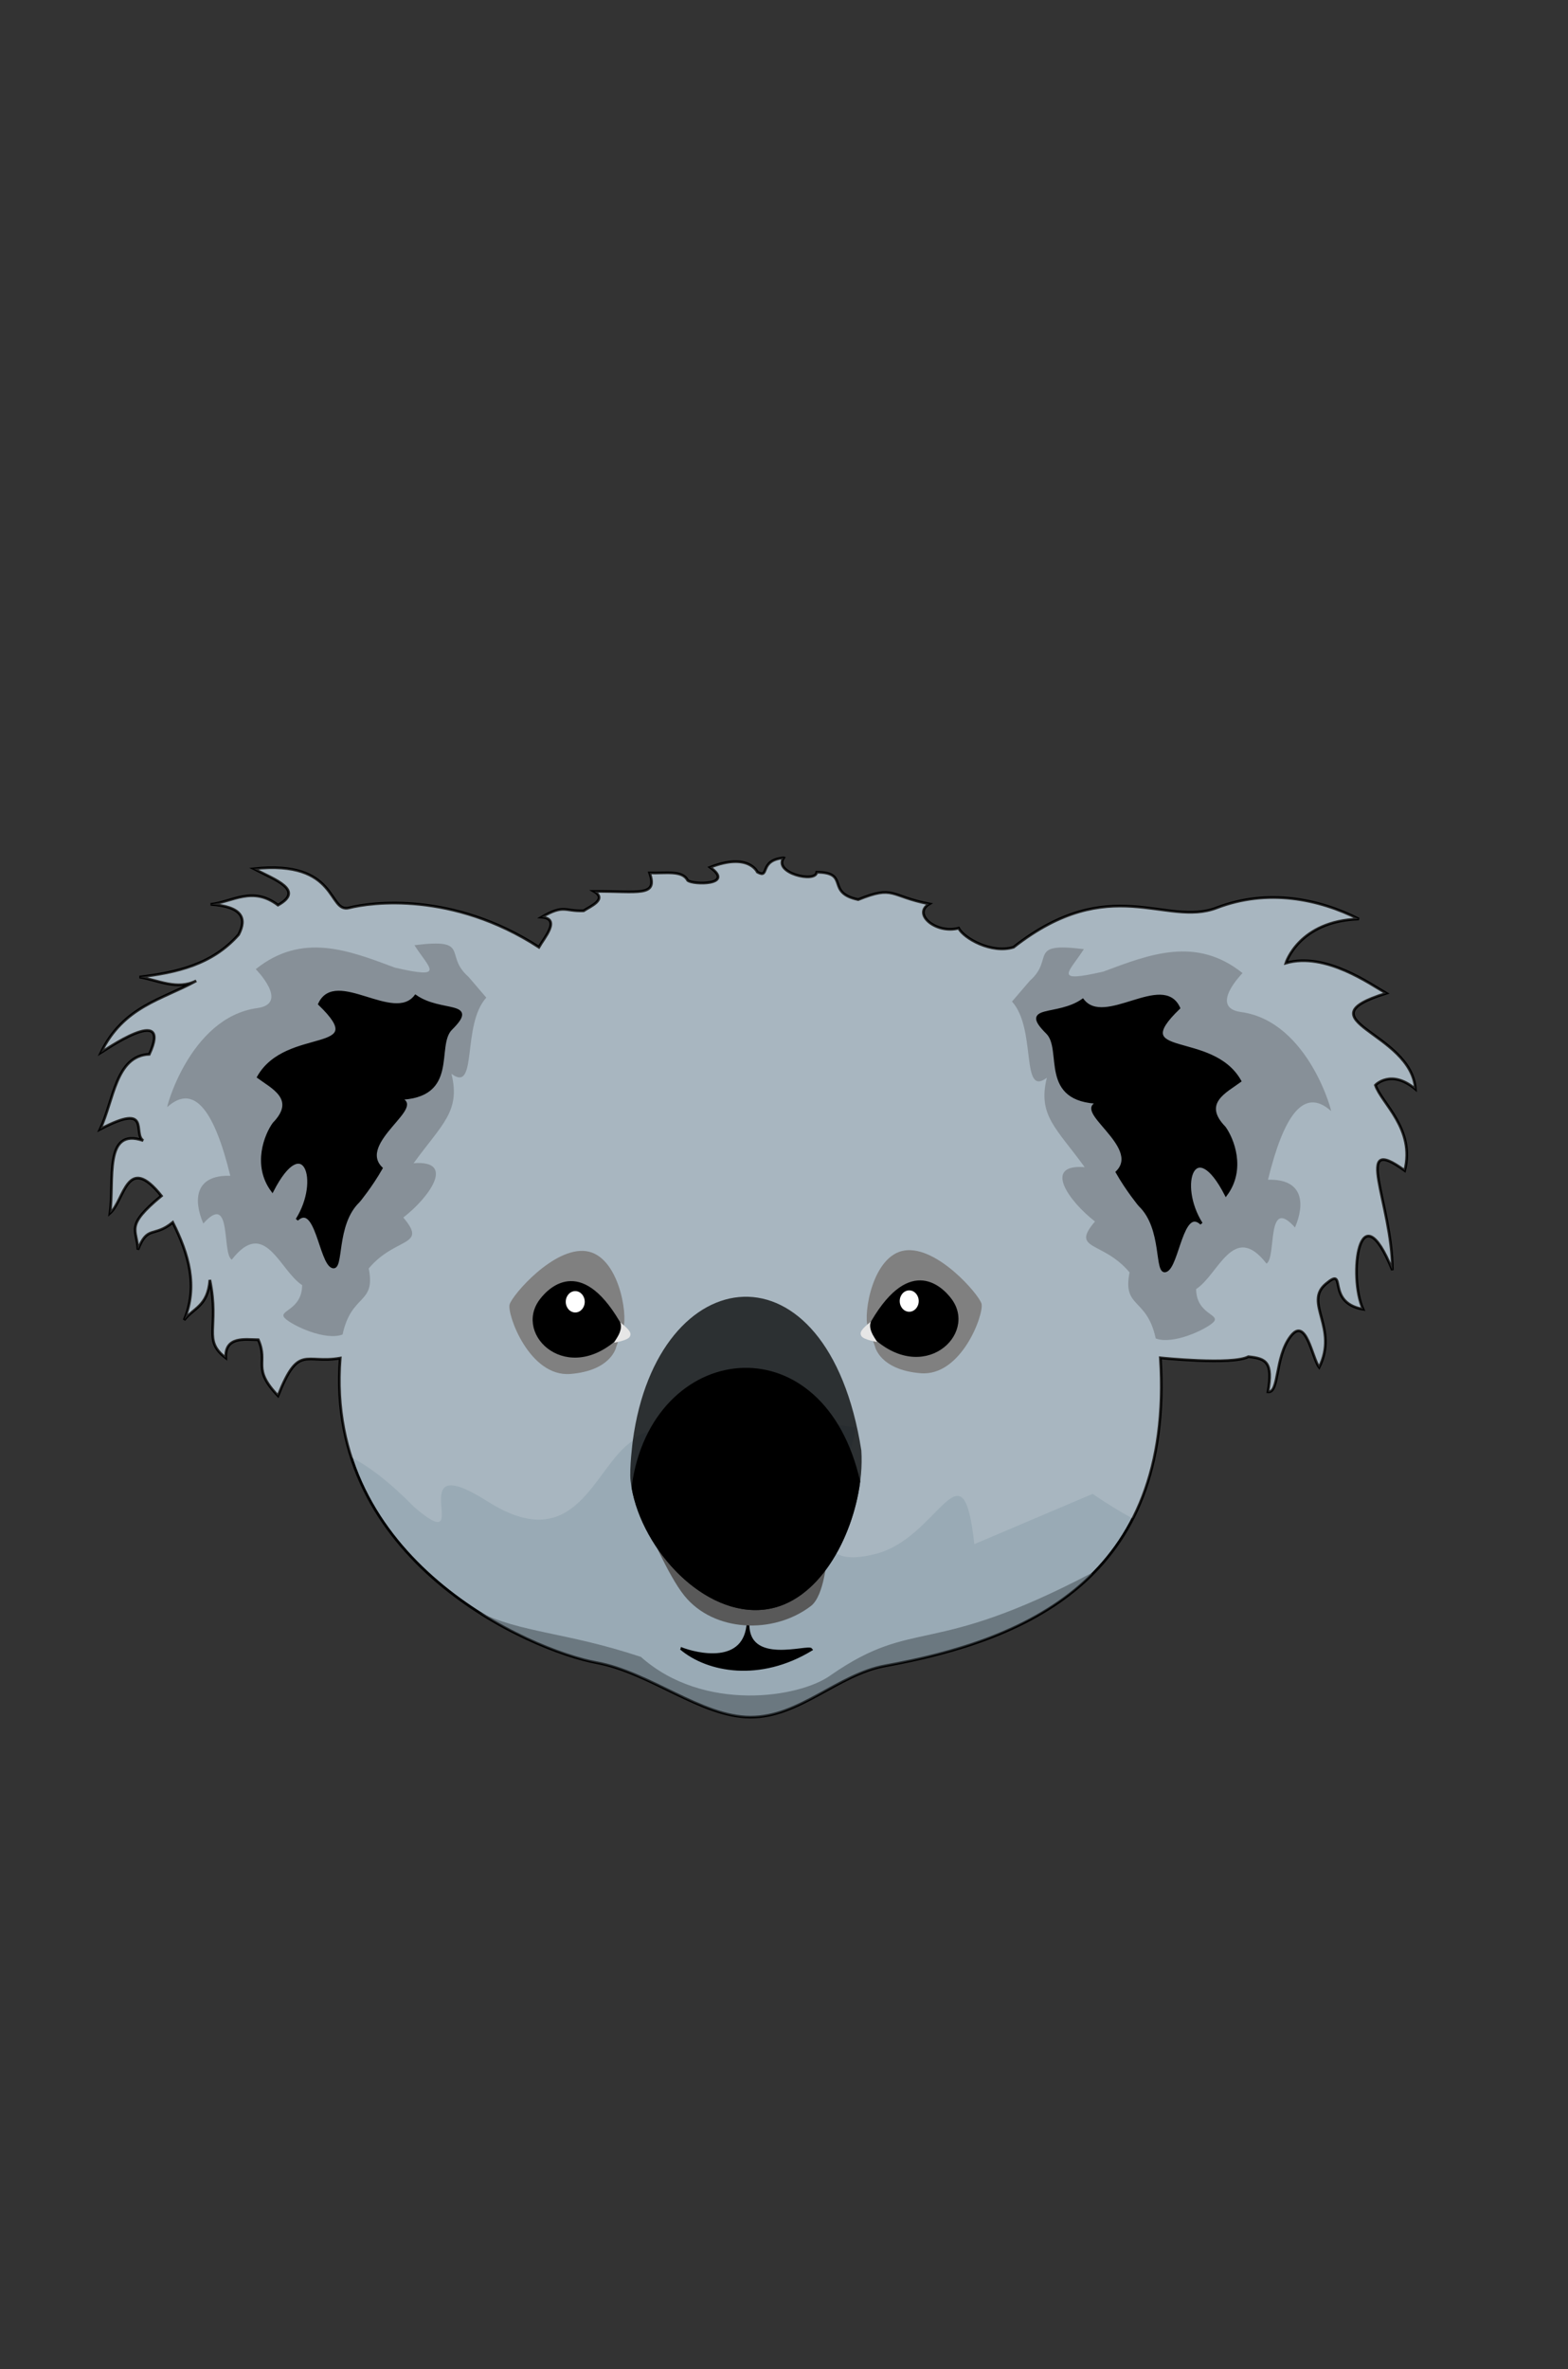 <?xml version="1.0" encoding="UTF-8" standalone="no"?>
<!-- Created with Inkscape (http://www.inkscape.org/) -->

<svg
   inkscape:version="1.1 (c68e22c387, 2021-05-23)"
   sodipodi:docname="Koala.svg"
   viewBox="0 0 588.444 888.889"
   height="888.889"
   width="588.444"
   id="svg6113"
   version="1.1"
   xmlns:inkscape="http://www.inkscape.org/namespaces/inkscape"
   xmlns:sodipodi="http://sodipodi.sourceforge.net/DTD/sodipodi-0.dtd"
   xmlns="http://www.w3.org/2000/svg"
   xmlns:svg="http://www.w3.org/2000/svg">
  <rect x="0" y="0" width="588.444" height="888.889" fill="#333333" stroke="none"/>
  <defs
     id="defs6117">
    <inkscape:path-effect
       effect="skeletal"
       id="path-effect1704"
       is_visible="true"
       lpeversion="1"
       pattern="m -138.03,975.926 c 0,-17.566 14.257,-31.823 31.823,-31.823 17.566,0 31.823,14.257 31.823,31.823 0,17.566 -14.257,31.823 -31.823,31.823 -17.566,0 -31.823,-14.257 -31.823,-31.823 z"
       copytype="single_stretched"
       prop_scale="0.032"
       scale_y_rel="false"
       spacing="0"
       normal_offset="0"
       tang_offset="0"
       prop_units="false"
       vertical_pattern="false"
       hide_knot="false"
       fuse_tolerance="0" />
    <inkscape:path-effect
       effect="skeletal"
       id="path-effect1700"
       is_visible="true"
       lpeversion="1"
       pattern="m -138.03,975.926 c 0,-17.566 14.257,-31.823 31.823,-31.823 17.566,0 31.823,14.257 31.823,31.823 0,17.566 -14.257,31.823 -31.823,31.823 -17.566,0 -31.823,-14.257 -31.823,-31.823 z"
       copytype="single_stretched"
       prop_scale="0.032"
       scale_y_rel="false"
       spacing="0"
       normal_offset="0"
       tang_offset="0"
       prop_units="false"
       vertical_pattern="false"
       hide_knot="false"
       fuse_tolerance="0" />
    <inkscape:path-effect
       effect="skeletal"
       id="path-effect1696"
       is_visible="true"
       lpeversion="1"
       pattern="m -109.281,1008.409 c 0,-11.881 12.537,-21.523 27.983,-21.523 15.447,0 27.983,9.642 27.983,21.523 0,11.881 -12.537,21.523 -27.983,21.523 -15.447,0 -27.983,-9.642 -27.983,-21.523 z"
       copytype="single_stretched"
       prop_scale="0.101"
       scale_y_rel="false"
       spacing="0"
       normal_offset="0"
       tang_offset="0"
       prop_units="false"
       vertical_pattern="false"
       hide_knot="false"
       fuse_tolerance="0" />
    <inkscape:path-effect
       effect="skeletal"
       id="path-effect1692"
       is_visible="true"
       lpeversion="1"
       pattern="m -135.555,976.812 c 0,-17.566 14.257,-31.823 31.823,-31.823 17.566,0 31.823,14.257 31.823,31.823 0,17.566 -14.257,31.823 -31.823,31.823 -17.566,0 -31.823,-14.257 -31.823,-31.823 z"
       copytype="single_stretched"
       prop_scale="0.032"
       scale_y_rel="false"
       spacing="0"
       normal_offset="0"
       tang_offset="0"
       prop_units="false"
       vertical_pattern="false"
       hide_knot="false"
       fuse_tolerance="0" />
    <inkscape:path-effect
       effect="skeletal"
       id="path-effect11994"
       is_visible="true"
       lpeversion="1"
       pattern="M 0,18.868 C 0,8.453 8.453,0 18.868,0 c 10.415,0 18.868,8.453 18.868,18.868 0,10.415 -8.453,18.868 -18.868,18.868 C 8.453,37.736 0,29.283 0,18.868 Z"
       copytype="single_stretched"
       prop_scale="0.032"
       scale_y_rel="false"
       spacing="0"
       normal_offset="0"
       tang_offset="0"
       prop_units="false"
       vertical_pattern="false"
       hide_knot="false"
       fuse_tolerance="0" />
    <inkscape:path-effect
       effect="skeletal"
       id="path-effect11938"
       is_visible="true"
       lpeversion="1"
       pattern="m -573.83,-707.081 c 0,-18.889 19.932,-34.22 44.491,-34.22 24.559,0 44.491,15.33 44.491,34.22 0,18.889 -19.932,34.22 -44.491,34.22 -24.559,0 -44.491,-15.33 -44.491,-34.22 z"
       copytype="single_stretched"
       prop_scale="0.101"
       scale_y_rel="false"
       spacing="0"
       normal_offset="0"
       tang_offset="0"
       prop_units="false"
       vertical_pattern="false"
       hide_knot="false"
       fuse_tolerance="0" />
    <inkscape:path-effect
       effect="skeletal"
       id="path-effect15385"
       is_visible="true"
       lpeversion="1"
       pattern="m -619.539,-758.727 c 0,-27.929 22.667,-50.596 50.596,-50.596 27.929,0 50.596,22.667 50.596,50.596 0,27.929 -22.667,50.596 -50.596,50.596 -27.929,0 -50.596,-22.667 -50.596,-50.596 z"
       copytype="single_stretched"
       prop_scale="0.032"
       scale_y_rel="false"
       spacing="0"
       normal_offset="0"
       tang_offset="0"
       prop_units="false"
       vertical_pattern="false"
       hide_knot="false"
       fuse_tolerance="0" />
    <inkscape:path-effect
       effect="skeletal"
       id="path-effect15389"
       is_visible="true"
       lpeversion="1"
       pattern="m -619.539,-758.727 c 0,-27.929 22.667,-50.596 50.596,-50.596 27.929,0 50.596,22.667 50.596,50.596 0,27.929 -22.667,50.596 -50.596,50.596 -27.929,0 -50.596,-22.667 -50.596,-50.596 z"
       copytype="single_stretched"
       prop_scale="0.032"
       scale_y_rel="false"
       spacing="0"
       normal_offset="0"
       tang_offset="0"
       prop_units="false"
       vertical_pattern="false"
       hide_knot="false"
       fuse_tolerance="0" />
  </defs>
  <sodipodi:namedview
     id="namedview6115"
     pagecolor="#ffffff"
     bordercolor="#666666"
     borderopacity="1.0"
     inkscape:pageshadow="2"
     inkscape:pageopacity="0.0"
     inkscape:pagecheckerboard="0"
     showgrid="false"
     inkscape:zoom="0.42237125"
     inkscape:cx="144.42271"
     inkscape:cy="387.10021"
     inkscape:window-width="1366"
     inkscape:window-height="745"
     inkscape:window-x="-8"
     inkscape:window-y="-8"
     inkscape:window-maximized="1"
     inkscape:current-layer="layer1"
     inkscape:snap-global="false"
     showguides="true"
     inkscape:guide-bbox="true"
     inkscape:snap-smooth-nodes="true" />
  <g
     inkscape:groupmode="layer"
     id="layer1"
     inkscape:label="Image 1"
     style="display:inline">
    <g
       id="g6560"
       transform="translate(729.743,208.254)"
       style="display:inline">
      <path
         style="fill:#99aab5;fill-opacity:1;stroke:#000000;stroke-width:1.003;stroke-linecap:butt;stroke-linejoin:miter;stroke-miterlimit:4;stroke-dasharray:none;stroke-opacity:1"
         d="m -435.669,113.596 c -9.504,0.901 -4.981,8.014 -9.848,5.338 0,0 -3.241,-7.44 -17.73,-1.807 9.474,6.763 -6.519,6.677 -8.445,4.902 -2.001,-3.878 -8.209,-2.567 -14.258,-2.765 3.226,9.136 -4.261,6.792 -20.855,6.91 5.151,2.98 -1.605,5.731 -3.916,7.283 -7.411,0.276 -7.15,-2.562 -15.789,2.393 7.472,0.521 0.838,7.946 -0.987,11.258 -32.601,-21.112 -63.137,-16.807 -71.252,-14.761 -8.115,2.045 -3.772,-18.11 -35.758,-14.669 8.032,4.145 19.191,8.041 9.092,13.637 -9.621,-7.253 -17.025,-1.2 -25.285,-0.285 11.935,0.837 13.685,5.24 10.512,11.365 -10.061,11.397 -23.421,14.221 -37.217,15.908 7.102,1.239 14.204,5.012 21.307,1.42 -12.711,7.048 -27.274,9.464 -35.795,26.988 0.556,-0.325 27.202,-19.001 18.182,0.568 -12.661,0.504 -13.322,17.37 -18.465,28.125 19.583,-10.297 12.084,1.777 16.193,4.262 -14.992,-5.153 -10.761,14.988 -12.5,27.273 5.489,-4.856 6.334,-22.802 19.318,-6.535 -13.909,11.494 -9.135,12.379 -8.809,20.172 3.62,-9.337 5.91,-4.362 13.068,-10.229 5.996,11.911 9.543,23.986 4.262,36.648 3.458,-4.543 8.896,-5.126 9.66,-15.057 3.717,18.109 -2.914,22.411 5.965,29.262 -0.389,-8.268 7.309,-6.873 12.217,-6.818 3.894,8.896 -2.636,10.502 7.387,21.021 7.765,-19.618 10.191,-11.81 23.35,-14.135 -6.046,76.071 71.386,109.709 96.213,114.262 20.08,3.682 39.268,20.396 57.732,20.439 18.464,0.045 32.789,-16.015 50.516,-19.244 51.649,-9.408 108.646,-31.913 103.322,-115.561 0,0 26.979,2.814 33.042,-0.423 6.772,0.677 9.252,2.115 7.354,13.191 4.307,0.449 2.467,-12.812 8.398,-20.725 5.931,-7.913 8.132,8.062 10.805,11.516 7.381,-14.838 -5.93,-24.191 2.486,-31.277 8.417,-7.086 -0.407,6.915 13.99,9.5 -5.615,-12.172 -1.535,-45.634 10.992,-14.693 0.011,-25.101 -15.254,-51.873 4.631,-37.345 3.943,-15.699 -8.624,-25.096 -10.995,-32.049 0,0 5.822,-6.216 15.011,1.492 -1.527,-21.565 -43.482,-25.832 -10.931,-35.964 -5.832,-3.301 -22.796,-15.591 -37.688,-11.32 0,0 4.888,-15.835 27.383,-16.528 -15.073,-7.592 -34.228,-11.515 -53.342,-4.193 -19.114,7.321 -39.95,-13.64 -76.218,14.761 -8.201,2.571 -18.642,-3.308 -20.621,-7.137 -8.358,2.291 -17.561,-5.317 -11.006,-9.09 -14.965,-2.921 -13.045,-7.137 -26.695,-1.629 -12.446,-2.647 -2.924,-10.162 -15.547,-10.269 -0.425,4.159 -16.404,0.259 -12.435,-5.387 z"
         id="path7458-7"
         sodipodi:nodetypes="cccccccccsccccccccccccccccccccscccccscsccccccccscccccc" />
      <path
         id="path30021-3"
         style="opacity:0.146;fill:#ffffff;fill-opacity:1;stroke:none;stroke-width:5.014px;stroke-linecap:butt;stroke-linejoin:miter;stroke-opacity:1"
         d="m -435.668,113.597 c -9.504,0.901 -4.981,8.014 -9.848,5.338 0,0 -3.241,-7.44 -17.73,-1.807 9.474,6.763 -6.52,6.675 -8.445,4.9 -2.001,-3.878 -8.208,-2.566 -14.258,-2.764 3.226,9.136 -4.262,6.79 -20.855,6.908 5.151,2.98 -1.605,5.731 -3.916,7.283 -7.411,0.276 -7.15,-2.562 -15.789,2.393 7.472,0.521 0.839,7.948 -0.986,11.26 -32.601,-21.112 -63.137,-16.807 -71.252,-14.762 -8.115,2.045 -3.772,-18.109 -35.758,-14.668 8.032,4.145 19.191,8.041 9.092,13.637 -9.621,-7.253 -17.025,-1.2 -25.285,-0.285 11.935,0.837 13.685,5.24 10.512,11.365 -10.061,11.397 -23.421,14.221 -37.217,15.908 7.102,1.239 14.204,5.012 21.307,1.42 -12.711,7.048 -27.274,9.464 -35.795,26.988 0.556,-0.325 27.202,-19.001 18.182,0.568 -12.661,0.504 -13.322,17.37 -18.465,28.125 19.583,-10.297 12.084,1.777 16.193,4.262 -14.992,-5.153 -10.761,14.988 -12.5,27.273 5.489,-4.856 6.334,-22.802 19.318,-6.535 -13.909,11.494 -9.135,12.379 -8.809,20.172 3.62,-9.337 5.91,-4.362 13.068,-10.229 5.996,11.911 9.543,23.986 4.262,36.648 3.458,-4.543 8.896,-5.126 9.66,-15.057 3.717,18.109 -2.914,22.411 5.965,29.262 -0.389,-8.268 7.309,-6.873 12.217,-6.818 3.894,8.896 -2.636,10.502 7.387,21.021 7.764,-19.618 10.191,-11.81 23.35,-14.135 -1.097,13.802 0.58,26.188 4.166,37.275 6.514,3.247 14.296,9.15 23.645,18.645 23.918,20.509 -6.232,-23.539 27.48,-2.154 33.712,21.384 39.897,-13.39 54.5,-22.74 -0.157,-4.385 38.25,-12.263 83.436,-5.016 1.316,9.873 -28.511,56.072 6.533,47.73 24.944,-5.167 33.785,-44.388 38.201,-3.934 l 44.406,-18.865 c 5.743,3.931 10.585,6.815 15.049,9.248 7.878,-15.424 11.971,-35.061 10.365,-60.293 0,0 26.98,2.813 33.043,-0.424 6.772,0.677 9.252,2.115 7.354,13.191 4.307,0.449 2.467,-12.812 8.398,-20.725 5.931,-7.913 8.132,8.062 10.805,11.516 7.381,-14.838 -5.93,-24.191 2.486,-31.277 8.417,-7.086 -0.407,6.915 13.99,9.5 -5.615,-12.172 -1.535,-45.634 10.992,-14.693 0.011,-25.101 -15.254,-51.873 4.631,-37.346 3.943,-15.699 -8.625,-25.096 -10.996,-32.049 0,0 5.823,-6.216 15.012,1.492 -1.527,-21.565 -43.483,-25.833 -10.932,-35.965 -5.832,-3.301 -22.795,-15.591 -37.688,-11.32 0,0 4.887,-15.834 27.383,-16.527 -15.073,-7.592 -34.228,-11.515 -53.342,-4.193 -19.114,7.321 -39.948,-13.64 -76.217,14.762 -8.201,2.571 -18.642,-3.308 -20.621,-7.137 -8.358,2.291 -17.561,-5.317 -11.006,-9.09 -14.965,-2.921 -13.045,-7.137 -26.695,-1.629 -12.446,-2.647 -2.926,-10.162 -15.549,-10.27 -0.425,4.159 -16.402,0.259 -12.434,-5.387 z" />
      <ellipse
         style="fill:#000000;fill-rule:evenodd;stroke:#000000;stroke-width:1.003;stroke-linejoin:round;stroke-miterlimit:4;stroke-dasharray:none;stroke-opacity:1"
         id="path6415-6-4"
         cx="386.224"
         cy="286.567"
         rx="17.439"
         ry="16.838"
         transform="scale(-1,1)" />
      <ellipse
         style="fill:#ffffff;fill-rule:evenodd;stroke:none;stroke-width:0.743;stroke-linejoin:round;stroke-miterlimit:4;stroke-dasharray:none;stroke-opacity:1"
         id="ellipse10377-9-9"
         ry="4.008"
         rx="3.562"
         cy="279.873"
         cx="388.528"
         transform="scale(-1,1)" />
      <path
         style="fill:#808080;stroke:none;stroke-width:1px;stroke-linecap:butt;stroke-linejoin:miter;stroke-opacity:1"
         d="m -402.691,293.119 c 19.412,18.587 39.95,-0.62 30.095,-13.979 -4.058,-5.5 -16.691,-16.736 -31.468,10.532 -1.752,-5.266 1.84,-27.14 13.938,-28.796 12.098,-1.656 27.642,16.371 28.72,19.959 1.077,3.588 -7.384,27.378 -22.839,26.11 -15.456,-1.268 -17.161,-10.14 -17.161,-10.14"
         id="path47164-9"
         sodipodi:nodetypes="csczzzc" />
      <path
         style="fill:#e6e6e6;stroke:none;stroke-width:0.486px;stroke-linecap:butt;stroke-linejoin:miter;stroke-opacity:1"
         d="m -400.684,295.208 c 0.374,-0.259 -3.573,-4.209 -2.225,-7.621 -3.588,2.84 -4.395,4.109 -3.531,5.461 0.864,1.352 5.755,2.161 5.755,2.161 z"
         id="path47162-6"
         sodipodi:nodetypes="cczc" />
      <path
         id="path38634-4"
         style="opacity:0.547;fill:#474f54;fill-opacity:1;stroke:none;stroke-width:5.014px;stroke-linecap:butt;stroke-linejoin:miter;stroke-opacity:1"
         d="m -320.149,381.945 c -61.033,32.015 -66.039,16.288 -97.793,38.26 -11.718,8.567 -47.775,14.081 -71.268,-6.824 -28.165,-9.385 -44.932,-8.931 -61.287,-17.09 1.924,1.239 3.844,2.392 5.758,3.51 0.458,0.267 0.916,0.539 1.373,0.799 1.881,1.073 3.75,2.098 5.596,3.055 0.35,0.181 0.694,0.349 1.043,0.525 5.426,2.762 10.606,4.998 15.346,6.775 0.874,0.325 1.761,0.666 2.602,0.959 1.015,0.356 1.985,0.675 2.945,0.984 1.183,0.378 2.328,0.726 3.418,1.033 0.639,0.181 1.295,0.376 1.898,0.533 1.685,0.436 3.284,0.815 4.666,1.068 2.51,0.46 5.006,1.124 7.488,1.934 2.482,0.809 4.951,1.764 7.406,2.807 2.456,1.043 4.897,2.172 7.326,3.332 1.254,0.598 2.494,1.206 3.74,1.812 1.17,0.569 2.346,1.137 3.51,1.699 5.2e-4,2.5e-4 10e-4,-2.6e-4 0.002,0 2.403,1.161 4.794,2.294 7.172,3.34 5.3e-4,2.3e-4 10e-4,-2.3e-4 0.002,0 0.011,0.005 0.022,0.009 0.033,0.014 2.367,1.04 4.721,1.995 7.064,2.807 2.355,0.815 4.698,1.487 7.029,1.955 2.331,0.468 4.651,0.735 6.959,0.74 2.308,0.006 4.551,-0.241 6.744,-0.682 6.58,-1.323 12.71,-4.403 18.789,-7.713 4.053,-2.207 8.083,-4.516 12.207,-6.475 2.033,-0.966 4.091,-1.843 6.184,-2.584 0.049,-0.017 0.098,-0.036 0.146,-0.053 2.106,-0.739 4.249,-1.338 6.445,-1.738 27.905,-5.083 57.288,-14.094 77.643,-34.4 -0.07,-0.131 -0.115,-0.25 -0.188,-0.383 z" />
      <path
         style="fill:#869097;fill-opacity:0.961;stroke:none;stroke-width:1px;stroke-linecap:butt;stroke-linejoin:miter;stroke-opacity:1"
         d="m -553.991,158.156 c -9.31,-8.121 1.218,-14.461 -20.225,-11.798 5.575,8.746 12.006,12.855 -7.303,8.427 -17.416,-6.511 -34.831,-13.365 -52.247,0.562 0,0 12.819,12.924 0.562,14.607 -25.787,3.539 -34.735,39.484 -33.708,37.079 10.288,-9.151 17.796,2.078 23.596,25.843 -13.348,-0.397 -13.915,9.079 -10.128,17.905 10.91,-12.189 6.839,11.297 10.69,13.556 12.4,-16.011 18.014,4.177 26.404,9.551 -0.078,9.728 -9.637,9.443 -6.353,12.543 2.771,2.617 14.922,8.436 21.522,5.996 3.34,-15.56 12.524,-11.167 9.818,-24.792 10.053,-12 22.31,-8.113 12.974,-19.103 9.658,-7.454 19.883,-21.622 3.871,-20.381 10.657,-14.687 17.688,-19.404 14.199,-33.53 9.985,7.485 3.724,-18.253 13.071,-28.598 z"
         id="path6965"
         sodipodi:nodetypes="ccccscccccsccccccc" />
      <path
         style="fill:#000000;stroke:#000000;stroke-width:1.003;stroke-linecap:butt;stroke-linejoin:miter;stroke-miterlimit:4;stroke-dasharray:none;stroke-opacity:1"
         d="m -595.127,242.388 c -9.253,8.752 -5.827,26.229 -9.925,24.6 -4.475,-1.779 -5.985,-24.344 -13.252,-17.672 9.36,-14.86 2.492,-33.67 -9.229,-10.842 -7.153,-9.622 -2.441,-21.027 0.555,-25.158 9.021,-9.27 -0.676,-13.669 -5.807,-17.48 10.557,-18.723 43.2,-7.879 22.929,-27.405 6.007,-13.085 27.863,7.715 36.058,-2.959 9.585,6.725 23.751,1.92 13.329,12.251 -6.403,6.347 2.967,25.703 -19.939,26.183 11.701,2.156 -16.174,16.332 -6.24,26.12 -3.833,6.756 -8.479,12.363 -8.479,12.363 z"
         id="path6452-5"
         sodipodi:nodetypes="ssccccccsccs" />
      <path
         style="fill:#000000;stroke:#000000;stroke-width:0.998;stroke-linecap:butt;stroke-linejoin:miter;stroke-miterlimit:4;stroke-dasharray:none;stroke-opacity:1"
         d="m -474.216,410.185 c 10.133,8.578 29.666,12.124 48.931,0.418 -1.034,-1.692 -24.537,6.698 -23.712,-10.34 -0.793,16.685 -19.322,12.272 -25.219,9.922 z"
         id="path20943-7"
         sodipodi:nodetypes="cccc" />
      <path
         style="opacity:1;fill:#595959;fill-opacity:1;stroke:none;stroke-width:5.187px;stroke-linecap:butt;stroke-linejoin:miter;stroke-opacity:1"
         d="m -486.554,364.988 c 0,0 43.881,16.833 67.148,10.836 0,0 -0.885,14.552 -6.041,18.476 -14.15,10.77 -36.463,9.744 -47.471,-3.892 -6.151,-7.619 -13.636,-25.42 -13.636,-25.42 z"
         id="path32439-2"
         sodipodi:nodetypes="ccssc" />
      <ellipse
         style="fill:#000000;fill-rule:evenodd;stroke:#000000;stroke-width:1.003;stroke-linejoin:round;stroke-miterlimit:4;stroke-dasharray:none;stroke-opacity:1"
         id="path6415-6"
         cx="-513.669"
         cy="286.838"
         rx="17.439"
         ry="16.838" />
      <ellipse
         style="fill:#ffffff;fill-rule:evenodd;stroke:none;stroke-width:0.743;stroke-linejoin:round;stroke-miterlimit:4;stroke-dasharray:none;stroke-opacity:1"
         id="ellipse10377-9"
         ry="4.008"
         rx="3.562"
         cy="280.144"
         cx="-513.862" />
      <path
         style="fill:#808080;stroke:none;stroke-width:1px;stroke-linecap:butt;stroke-linejoin:miter;stroke-opacity:1"
         d="m -497.202,293.39 c -19.412,18.587 -39.95,-0.62 -30.095,-13.979 4.058,-5.5 16.691,-16.736 31.468,10.532 1.752,-5.266 -1.84,-27.14 -13.938,-28.796 -12.098,-1.656 -27.642,16.371 -28.72,19.959 -1.077,3.588 7.384,27.378 22.839,26.11 15.456,-1.268 17.161,-10.14 17.161,-10.14"
         id="path47164"
         sodipodi:nodetypes="csczzzc" />
      <path
         style="fill:#e6e6e6;stroke:none;stroke-width:0.486px;stroke-linecap:butt;stroke-linejoin:miter;stroke-opacity:1"
         d="m -499.21,295.479 c -0.374,-0.259 3.573,-4.209 2.225,-7.621 3.588,2.84 4.395,4.109 3.531,5.461 -0.864,1.352 -5.755,2.161 -5.755,2.161 z"
         id="path47162"
         sodipodi:nodetypes="cczc" />
      <path
         id="path10763-6"
         style="opacity:0.992;fill:#000000;fill-opacity:0.742;stroke:none;stroke-width:1.112;stroke-linecap:butt;stroke-linejoin:miter;stroke-miterlimit:4;stroke-dasharray:none;stroke-opacity:1"
         d="m -450.67,278.263 c -18.713,0.568 -36.998,19.749 -41.604,54.033 0,0 -1.357,10.507 -0.822,15.082 2.817,24.106 26.781,51.19 50.516,48.205 23.735,-2.985 37.637,-36.914 36.08,-59.672 -6.315,-40.172 -25.457,-58.217 -44.17,-57.648 z" />
      <path
         id="path33483"
         style="opacity:0.992;fill:#000000;fill-opacity:1;stroke:none;stroke-width:0.978;stroke-linecap:butt;stroke-linejoin:miter;stroke-miterlimit:4;stroke-dasharray:none;stroke-opacity:1"
         d="m -450.67,304.927 c -18.713,0.439 -36.998,15.268 -41.604,41.775 0,0 -0.22,1.435 -0.445,3.207 4.117,23.428 27.231,48.555 50.139,45.674 19.926,-2.506 32.918,-26.82 35.654,-48.025 -6.707,-29.693 -25.428,-43.061 -43.744,-42.631 z" />
      <path
         style="fill:#869097;fill-opacity:0.961;stroke:none;stroke-width:1px;stroke-linecap:butt;stroke-linejoin:miter;stroke-opacity:1"
         d="m -343.212,159.637 c 9.31,-8.121 -1.218,-14.461 20.225,-11.798 -5.575,8.746 -12.006,12.855 7.303,8.427 17.416,-6.511 34.831,-13.365 52.247,0.562 0,0 -12.819,12.924 -0.562,14.607 25.787,3.539 34.735,39.484 33.708,37.079 -10.288,-9.151 -17.796,2.078 -23.596,25.843 13.348,-0.397 13.915,9.079 10.128,17.905 -10.91,-12.189 -6.839,11.297 -10.69,13.556 -12.4,-16.011 -18.014,4.177 -26.404,9.551 0.078,9.728 9.637,9.443 6.353,12.543 -2.771,2.617 -14.922,8.436 -21.522,5.996 -3.34,-15.56 -12.524,-11.167 -9.818,-24.792 -10.053,-12 -22.31,-8.113 -12.974,-19.103 -9.658,-7.454 -19.883,-21.622 -3.871,-20.381 -10.657,-14.687 -17.688,-19.404 -14.199,-33.53 -9.985,7.485 -3.724,-18.253 -13.071,-28.598 z"
         id="path33633"
         sodipodi:nodetypes="ccccscccccsccccccc" />
      <path
         style="fill:#000000;stroke:#000000;stroke-width:1.003;stroke-linecap:butt;stroke-linejoin:miter;stroke-miterlimit:4;stroke-dasharray:none;stroke-opacity:1"
         d="m -302.076,243.869 c 9.253,8.752 5.827,26.229 9.925,24.6 4.475,-1.779 5.985,-24.344 13.252,-17.672 -9.36,-14.86 -2.492,-33.67 9.229,-10.842 7.153,-9.622 2.441,-21.027 -0.555,-25.158 -9.021,-9.27 0.676,-13.669 5.807,-17.48 -10.557,-18.723 -43.2,-7.879 -22.929,-27.405 -6.007,-13.085 -27.863,7.715 -36.058,-2.959 -9.585,6.725 -23.751,1.92 -13.329,12.251 6.403,6.347 -2.967,25.703 19.939,26.183 -11.701,2.156 16.174,16.332 6.24,26.12 3.833,6.756 8.479,12.363 8.479,12.363 z"
         id="path33635"
         sodipodi:nodetypes="ssccccccsccs" />
    </g>
  </g>
</svg>
